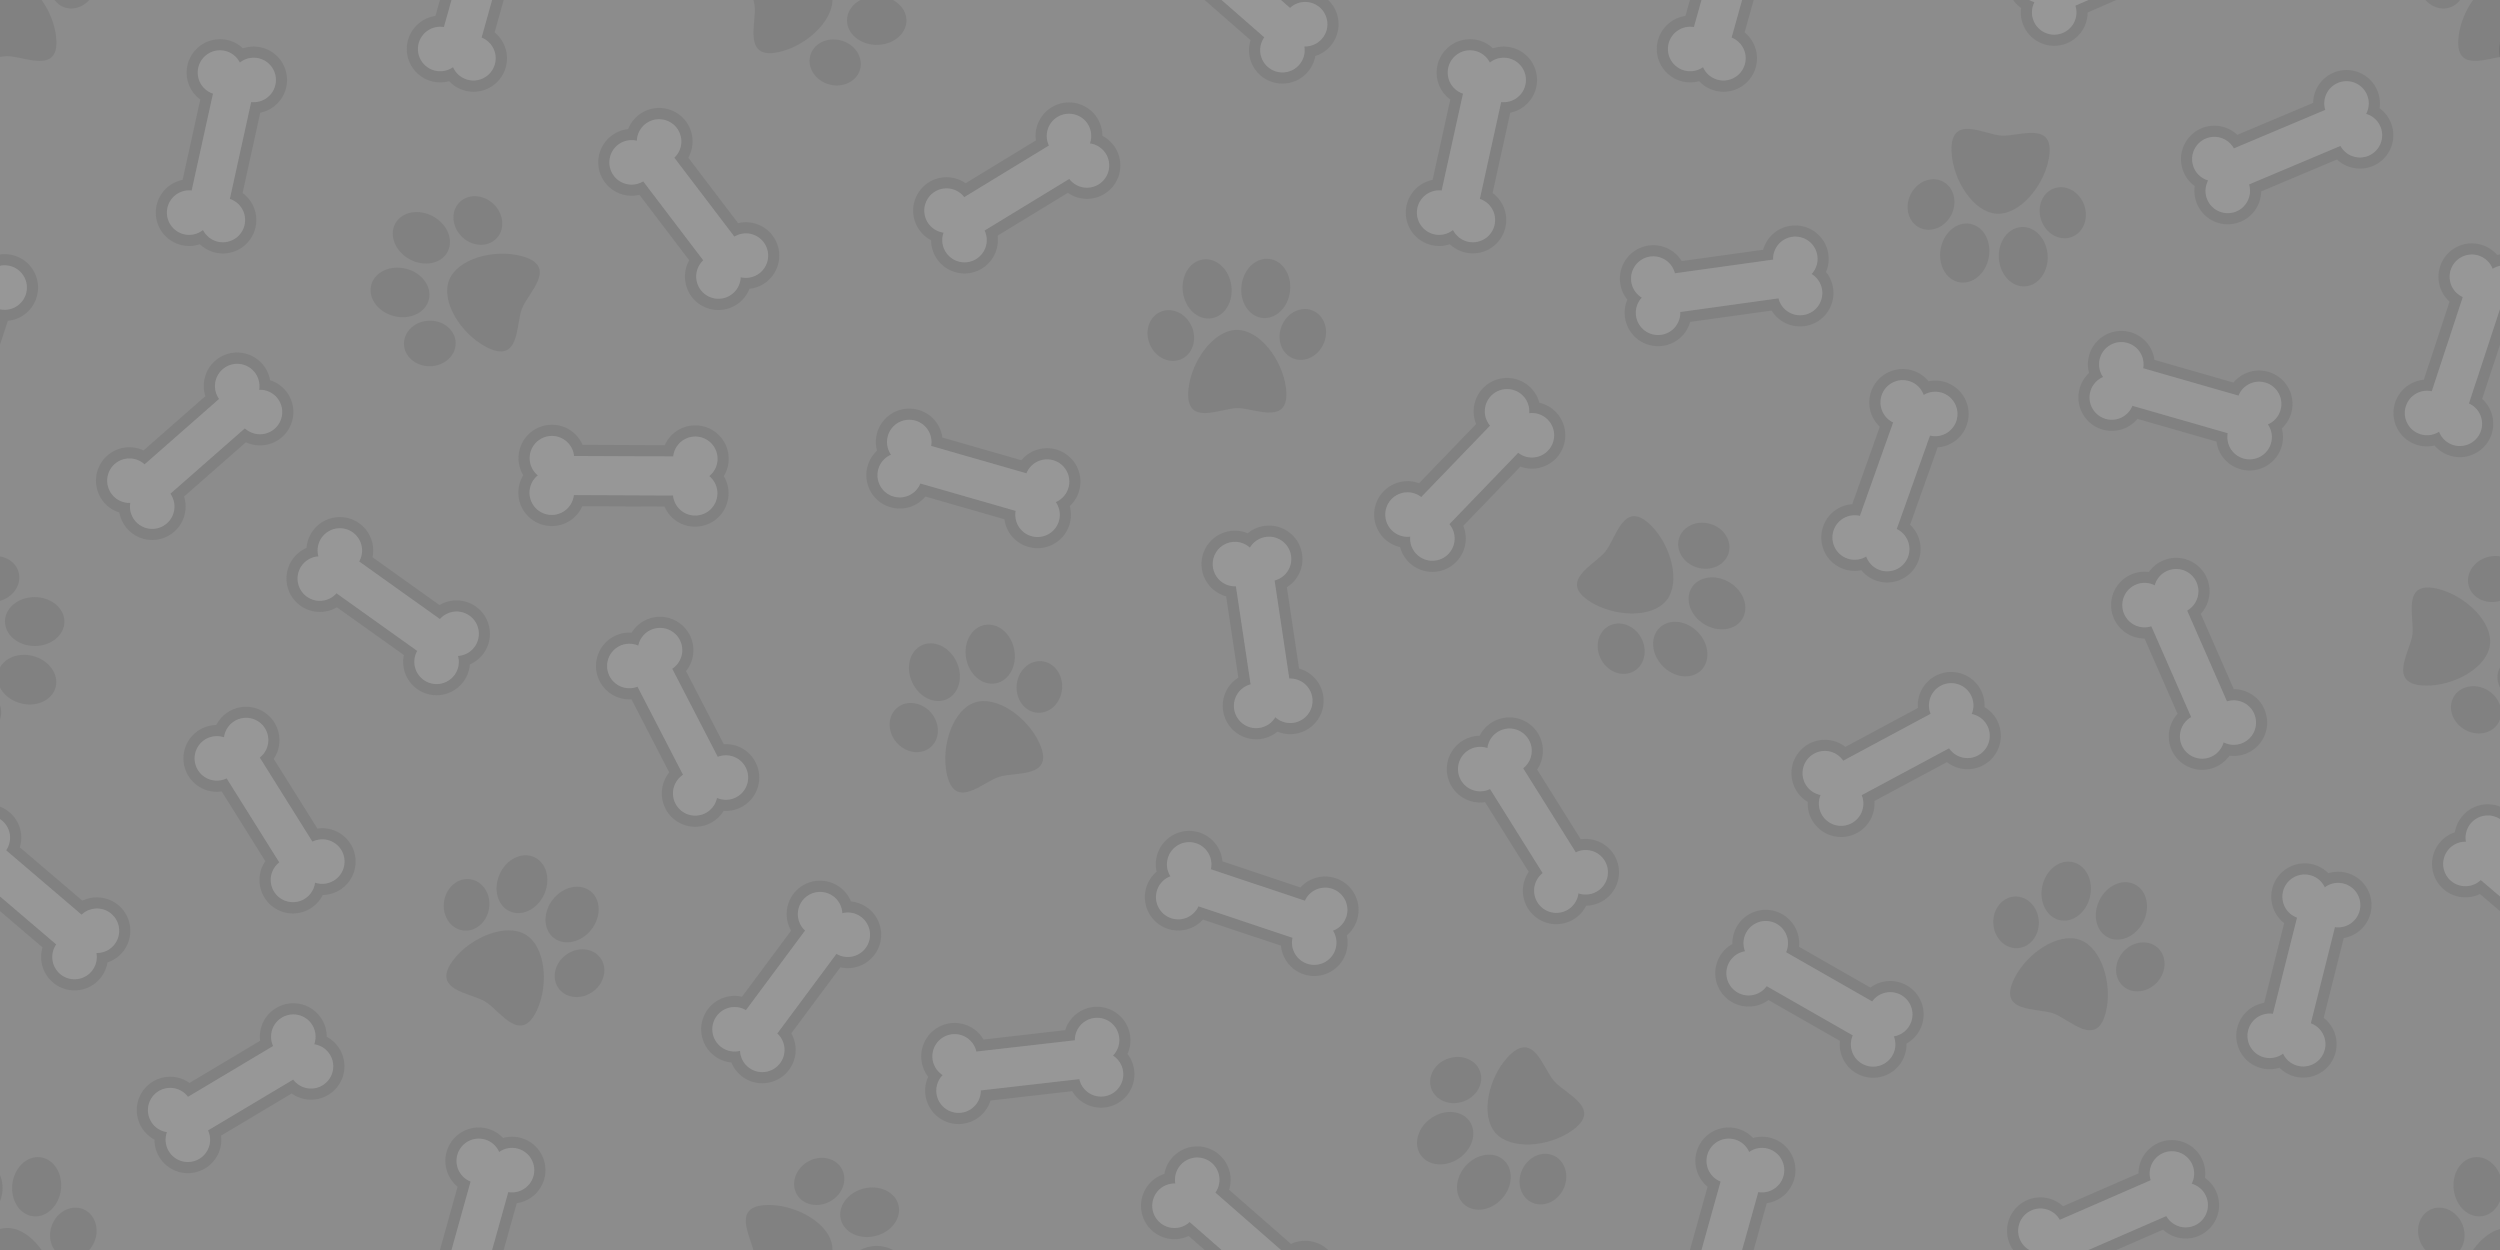 <?xml version="1.0" encoding="UTF-8" standalone="no"?>
<svg
   xmlns:dc="http://purl.org/dc/elements/1.1/"
   xmlns:cc="http://creativecommons.org/ns#"
   xmlns:rdf="http://www.w3.org/1999/02/22-rdf-syntax-ns#"
   xmlns:svg="http://www.w3.org/2000/svg"
   xmlns="http://www.w3.org/2000/svg"
   version="1.1"
   viewBox="0 0 5600 2800"
   data-name="Layer 1"
   id="Layer_1">
  <rect x="0" y="0" width="5600" height="2800" fill="#808080" stroke="none"/>
  <defs
     id="defs4">
    <style
       id="style2">.cls-1{fill:#fff;}.cls-2{fill:none;}.cls-3{fill:#231f20;}.cls-4{fill:#211f1f;}</style>
  </defs>
  <title
     id="title6">Tavola disegno 11</title>
  <rect
     style="opacity:0.1"
     id="rect8"
     height="2800"
     width="5600"
     class="cls-1" />
  <path
     style="opacity:0.1"
     id="path10"
     d="M2800,88.89v5.43c.37-1.45.77-2.91,1.23-4.35Z"
     class="cls-2" />
  <path
     style="opacity:0.1"
     id="path12"
     d="M1414.89,438.51a74.72,74.72,0,0,0,17.42-2.06l111.52,146.64a74.85,74.85,0,1,0,135,63.89,74.82,74.82,0,1,0-25.48-147.15L1541.87,353.19a74.85,74.85,0,1,0-135-63.89,74.82,74.82,0,0,0,8.06,149.21ZM1384.7,324a49.71,49.71,0,0,1,41.91-8.74,49.81,49.81,0,1,1,83.88,37.92L1645,530a49.82,49.82,0,1,1,14.14,91,49.81,49.81,0,1,1-83.88-37.92L1440.75,406.25A49.82,49.82,0,0,1,1384.7,324Z"
     class="cls-3" />
  <path
     style="opacity:0.1"
     id="path14"
     d="M731.9,2322.45a74.43,74.43,0,0,0-10.58-38.7,74.8,74.8,0,0,0-102.59-25.91,74.17,74.17,0,0,0-36,73.47l-158.23,94.42a74.72,74.72,0,0,0-81.67-3.28A74.84,74.84,0,0,0,346,2552.72a74.44,74.44,0,0,0,10.58,38.7,74.8,74.8,0,0,0,102.59,25.91,74.17,74.17,0,0,0,36-73.47l158.23-94.41a74.72,74.72,0,0,0,81.66,3.28,74.84,74.84,0,0,0-3.11-130.28Zm-9.69,108.81a49.82,49.82,0,0,1-65.44-13L466,2532.12a49.82,49.82,0,1,1-92,3.87,49.81,49.81,0,1,1,47.08-79.1l190.76-113.82a49.82,49.82,0,1,1,92-3.87,49.81,49.81,0,0,1,18.36,92.07Z"
     class="cls-3" />
  <path
     style="opacity:0.1"
     id="path16"
     d="M407.64,549.31a75.12,75.12,0,0,0,16.11,1.76,74.15,74.15,0,0,0,23.92-4A74.85,74.85,0,1,0,543.39,432.4L583,252.47a74.83,74.83,0,0,0-14.77-148.18,74.14,74.14,0,0,0-23.92,4A74.85,74.85,0,1,0,448.57,223L409,402.89a74.82,74.82,0,0,0-1.34,146.42Zm-32.58-83.77a49.82,49.82,0,0,1,54.27-38.8l47.73-216.95a49.82,49.82,0,1,1,60.18-69.66,49.81,49.81,0,1,1,25.39,88.48L514.9,445.57a49.82,49.82,0,1,1-60.18,69.66,49.81,49.81,0,0,1-79.66-49.68Z"
     class="cls-3" />
  <path
     style="opacity:0.1"
     id="path18"
     d="M1610.59,975a74.33,74.33,0,0,0-52.81-22.16h-.3a74.24,74.24,0,0,0-68.39,44.37l-184.18-.78a74.18,74.18,0,0,0-68.36-45h-.3a74.84,74.84,0,0,0-64.24,113.2,74.83,74.83,0,0,0,63.62,113.74h.3a74.25,74.25,0,0,0,68.39-44.37l184.18.78a74.18,74.18,0,0,0,68.36,45h.3a74.84,74.84,0,0,0,64.24-113.2A74.79,74.79,0,0,0,1610.59,975ZM1607,1105.21a49.82,49.82,0,0,1-99.39,4.73l-222.14-.95a49.82,49.82,0,1,1-80.77-44.15,49.81,49.81,0,1,1,81.15-43.46l222.14.95a49.82,49.82,0,1,1,80.77,44.15A49.71,49.71,0,0,1,1607,1105.21Z"
     class="cls-3" />
  <path
     style="opacity:0.1"
     id="path20"
     d="M1038.81,1526a74.45,74.45,0,0,0,13.7-37.71,74.83,74.83,0,1,0-68-133l-150-107a74.89,74.89,0,0,0-73.26-90.07,74.86,74.86,0,0,0-74.65,69.08,74.83,74.83,0,1,0,68,133l150,107a74.89,74.89,0,0,0,73.26,90.07A75,75,0,0,0,1038.81,1526Zm-20.35-14.52A49.82,49.82,0,0,1,934.57,1458L753.72,1329a49.82,49.82,0,1,1-40.47-82.68,49.81,49.81,0,1,1,91.35,11.35l180.85,129a49.82,49.82,0,1,1,40.47,82.68A49.71,49.71,0,0,1,1018.46,1511.51Z"
     class="cls-3" />
  <path
     style="opacity:0.1"
     id="path22"
     d="M267.3,1148a74.85,74.85,0,1,0,145.06-35.75L550.79,990.75a74.89,74.89,0,0,0,80.94-11.62A74.8,74.8,0,0,0,605,851.61,74.85,74.85,0,1,0,460,887.36L321.54,1008.89A74.82,74.82,0,1,0,267.3,1148ZM257.09,1039.3a49.82,49.82,0,0,1,66.7.88L490.73,893.63a49.82,49.82,0,1,1,89.74-20.49,49.81,49.81,0,1,1-31.94,86.33L381.6,1106a49.82,49.82,0,1,1-89.74,20.49,49.81,49.81,0,0,1-34.76-87.21Z"
     class="cls-3" />
  <path
     style="opacity:0.1"
     id="path24"
     d="M721.72,1855.19A74.29,74.29,0,0,0,711,1856l-97.79-156.14A74.85,74.85,0,1,0,484.47,1624a74.82,74.82,0,1,0,12.05,148.84L594.32,1929A74.85,74.85,0,1,0,723,2004.81a74.82,74.82,0,0,0-1.31-149.63Zm26.49,117a49.71,49.71,0,0,1-42.53,4.91,49.81,49.81,0,1,1-80.1-45.36L507.67,1743.52a49.82,49.82,0,1,1-5.85-91.86,49.81,49.81,0,1,1,80.1,45.36l117.91,188.26a49.82,49.82,0,0,1,48.38,87Z"
     class="cls-3" />
  <path
     style="opacity:0.1"
     id="path26"
     d="M1591.64,1843.66a74.47,74.47,0,0,0,29.41-27.28,74.85,74.85,0,1,0,.25-149.4l-84.56-163.66a74.83,74.83,0,1,0-122-86.19,74.85,74.85,0,1,0-.26,149.4l84.56,163.66a74.83,74.83,0,0,0,92.58,113.48ZM1530,1735.54l-102-197.35a49.82,49.82,0,1,1,1.75-92,49.81,49.81,0,1,1,76.08,51.82l102,197.35a49.82,49.82,0,1,1-1.75,92,49.81,49.81,0,1,1-76.08-51.82Z"
     class="cls-3" />
  <path
     style="opacity:0.1"
     id="path28"
     d="M5355.54,331.15a74.86,74.86,0,0,0-25.25-88.71,74.85,74.85,0,1,0-148.92-11.92L5011.6,302a75.26,75.26,0,0,0-51.43-20.45,74.84,74.84,0,0,0-44,135.33,74.86,74.86,0,0,0,74.08,85.58h0a74.93,74.93,0,0,0,74.84-73.65l169.77-71.52a75.27,75.27,0,0,0,51.43,20.45,74.87,74.87,0,0,0,69.27-46.61Zm-50,17.69a49.82,49.82,0,0,1-63-21.92l-204.71,86.24a49.82,49.82,0,1,1-91.62-8.94,49.81,49.81,0,1,1,57.6-71.8l204.71-86.24a49.82,49.82,0,1,1,91.62,8.94,49.81,49.81,0,0,1,5.4,93.72Z"
     class="cls-3" />
  <path
     style="opacity:0.1"
     id="path30"
     d="M4679.81,795.44a74.47,74.47,0,0,0-.35,40.11,74.85,74.85,0,1,0,108.46,102.75l177,50.86a74.17,74.17,0,0,0,53.53,61.85,74.94,74.94,0,0,0,20.68,2.92h0a74.86,74.86,0,0,0,72.23-94.29,74.85,74.85,0,1,0-108.46-102.75l-177-50.86a74.17,74.17,0,0,0-53.53-61.85,74.77,74.77,0,0,0-92.57,51.25Zm24,6.9a49.82,49.82,0,0,1,96.93,22.49l213.5,61.34A49.82,49.82,0,1,1,5080,950.63a49.81,49.81,0,1,1-89.91,19.74L4776.57,909a49.82,49.82,0,1,1-65.71-64.46A49.71,49.71,0,0,1,4703.84,802.34Z"
     class="cls-3" />
  <path
     style="opacity:0.1"
     id="path32"
     d="M3207.64,549.31a75.12,75.12,0,0,0,16.11,1.76,74.15,74.15,0,0,0,23.92-4,74.85,74.85,0,1,0,95.72-114.71L3383,252.47a74.83,74.83,0,0,0-14.77-148.18,74.14,74.14,0,0,0-23.92,4A74.85,74.85,0,1,0,3248.57,223L3209,402.89a74.82,74.82,0,0,0-1.34,146.42Zm-32.58-83.77a49.82,49.82,0,0,1,54.27-38.8l47.73-216.95a49.82,49.82,0,1,1,60.18-69.66,49.81,49.81,0,1,1,25.39,88.48L3314.9,445.57a49.82,49.82,0,1,1-60.18,69.66,49.81,49.81,0,0,1-79.66-49.68Z"
     class="cls-3" />
  <path
     style="opacity:0.1"
     id="path34"
     d="M5073.36,1645.74a74.83,74.83,0,0,0-69.6-102l-74-168.7a74.85,74.85,0,1,0-116.3-93.77,74.82,74.82,0,1,0-9.74,149l74,168.7a74.85,74.85,0,1,0,116.3,93.77,74.8,74.8,0,0,0,79.34-47Zm-92.48,17.1a49.81,49.81,0,1,1-72.64-56.54L4819,1402.88a49.82,49.82,0,1,1,7.59-91.74,49.81,49.81,0,1,1,72.64,56.54l89.25,203.42a49.82,49.82,0,1,1-7.59,91.74Z"
     class="cls-3" />
  <path
     style="opacity:0.1"
     id="path36"
     d="M3645.21,671.17a74.85,74.85,0,0,0,68.73,104.28,75.65,75.65,0,0,0,10.37-.72A74.17,74.17,0,0,0,3786,721.06l182.43-25.37a74.7,74.7,0,0,0,63.65,35.52,75.61,75.61,0,0,0,10.36-.72,74.84,74.84,0,0,0,47.84-121.21A74.85,74.85,0,0,0,4021.6,505a75.52,75.52,0,0,0-10.37.72,74.17,74.17,0,0,0-61.73,53.68l-182.43,25.37a74.7,74.7,0,0,0-63.65-35.52,74.86,74.86,0,0,0-74.17,85.13A74.45,74.45,0,0,0,3645.21,671.17Zm51.28-96.45a49.82,49.82,0,0,1,55.23,37.41l220-30.59A49.82,49.82,0,1,1,4058,613.78a49.81,49.81,0,1,1-74.15,54.54l-220,30.59a49.82,49.82,0,1,1-86.22-32.24,49.81,49.81,0,0,1,18.92-92Z"
     class="cls-3" />
  <path
     style="opacity:0.1"
     id="path38"
     d="M3136.21,1225.57a74.85,74.85,0,1,0,141.58-47.69l127.85-132.63a74.89,74.89,0,0,0,79.69-18.31,74.8,74.8,0,0,0-37.21-124.85,74.85,74.85,0,1,0-141.58,47.69L3178.69,1082.4a74.82,74.82,0,1,0-42.48,143.17ZM3117,1118.06a49.82,49.82,0,0,1,66.55-4.68l154.17-159.93a49.82,49.82,0,1,1,87.73-27.89,49.81,49.81,0,1,1-24.65,88.69l-154.17,159.93a49.82,49.82,0,1,1-87.73,27.89,49.81,49.81,0,0,1-41.9-84Z"
     class="cls-3" />
  <path
     style="opacity:0.1"
     id="path40"
     d="M5255.61,1954.92a75,75,0,0,0-18.23-2.26,74.18,74.18,0,0,0-21.84,3.3,74.85,74.85,0,1,0-99.05,111.84l-44.85,178.67a74.83,74.83,0,1,0,34.43,145.31,74.85,74.85,0,1,0,99.05-111.84L5250,2101.26a74.83,74.83,0,0,0,5.65-146.35Zm30.1,84.7a49.82,49.82,0,0,1-55.38,37.19l-54.08,215.45a49.82,49.82,0,1,1-62.2,67.86,49.81,49.81,0,1,1-22.78-89.19l54.08-215.45a49.82,49.82,0,1,1,62.2-67.86,49.81,49.81,0,0,1,78.16,52Z"
     class="cls-3" />
  <path
     style="opacity:0.1"
     id="path42"
     d="M4271.3,2207.32a74.76,74.76,0,0,0-81.61,4.79l-159.95-91.44a74.9,74.9,0,0,0-74.42-82.66,74.86,74.86,0,0,0-74.86,76.58,74.82,74.82,0,1,0,80.92,125.52l159.95,91.44a74.9,74.9,0,0,0,74.42,82.66h0a74.86,74.86,0,0,0,74.86-76.58,74.83,74.83,0,0,0,.69-130.31Zm6.12,89.68a49.71,49.71,0,0,1-35.17,24.42,49.81,49.81,0,1,1-92-2.15L3957.37,2209a49.82,49.82,0,1,1-48.54-78.21,49.81,49.81,0,1,1,92,2.15l192.85,110.25a49.82,49.82,0,0,1,83.71,53.79Z"
     class="cls-3" />
  <path
     style="opacity:0.1"
     id="path44"
     d="M81.48,667.49a74.33,74.33,0,0,0-4.29-57.1A74.33,74.33,0,0,0,33.79,573,74.59,74.59,0,0,0,0,570v25.4a49.81,49.81,0,1,1,0,97.41v79.44l17.65-53.67A74.26,74.26,0,0,0,81.48,667.49Z"
     class="cls-3" />
  <path
     style="opacity:0.1"
     id="path46"
     d="M265.69,2028a74.92,74.92,0,0,0-81.1-10.48L44.44,1898a74.17,74.17,0,0,0-23.15-78.46A74.83,74.83,0,0,0,0,1806.77v28a50.28,50.28,0,0,1,5.07,3.78,49.82,49.82,0,0,1,8.71,66.14l169,144.17a49.82,49.82,0,1,1,33.16,85.87,49.81,49.81,0,1,1-90-19.22L0,2008.07v32.86l95.25,81.25a74.88,74.88,0,0,0,71.68,96.36h0a74.86,74.86,0,0,0,73.86-62.66A74.82,74.82,0,0,0,265.69,2028Z"
     class="cls-3" />
  <path
     style="opacity:0.1"
     id="path48"
     d="M966,181.83a74.8,74.8,0,0,0,40.12,0A74.85,74.85,0,1,0,1108,72.63L1128.25,0h-26l-23.49,84.19a49.82,49.82,0,1,1-64,66.21,49.81,49.81,0,1,1-20.44-89.75L1011.34,0h-26l-10,35.69A74.82,74.82,0,0,0,966,181.83Z"
     class="cls-3" />
  <path
     style="opacity:0.1"
     id="path50"
     d="M2695.83,1289.07a75,75,0,0,0,50.68,46.69l19.71,131.46,7.6,50.71a74.17,74.17,0,0,0-34,74.4,75.18,75.18,0,0,0,3.65,14.44h0a74.85,74.85,0,0,0,118.06,32.1,74.83,74.83,0,1,0,48.39-141.32l-11.71-78.13-15.6-104a74.16,74.16,0,0,0,34-74.4,74.76,74.76,0,0,0-85.08-62.9,74.45,74.45,0,0,0-36.63,16.35,74.83,74.83,0,0,0-102.71,80.19A75.2,75.2,0,0,0,2695.83,1289.07Zm63-74.8a49.71,49.71,0,0,1,41,12.48,49.81,49.81,0,1,1,55.33,73.57l19.16,127.78L2888,1520a49.82,49.82,0,1,1-31.32,86.56,49.81,49.81,0,1,1-55.33-73.57l-11.16-74.46-21.77-145.23a49.82,49.82,0,0,1-9.64-99Z"
     class="cls-3" />
  <path
     style="opacity:0.1"
     id="path52"
     d="M1167,2549a74.8,74.8,0,0,0-40.12,0,74.85,74.85,0,1,0-101.91,109.24L985.38,2800h26l42.78-153.32a49.82,49.82,0,1,1,64-66.21,49.81,49.81,0,1,1,20.44,89.75L1102.29,2800h26l29.24-104.83A74.82,74.82,0,0,0,1167,2549Z"
     class="cls-3" />
  <path
     style="opacity:0.1"
     id="path54"
     d="M2801.23,90c-.46,1.44-.86,2.9-1.23,4.35a74,74,0,0,0,0,36.53,74.92,74.92,0,0,0,146.35-5.38A74.79,74.79,0,0,0,2975.12,0H2869.43l20.23,17.7A49.82,49.82,0,1,1,2921.75,104,49.81,49.81,0,1,1,2832,83.64l-32-28L2736.36,0h-38L2800,88.89Z"
     class="cls-3" />
  <path
     style="opacity:0.1"
     id="path56"
     d="M4527.23,17.93a74.86,74.86,0,0,0,74.21,84.68,74.93,74.93,0,0,0,74.85-74.55L4740.71,0H4678.1L4648.9,12.72a49.82,49.82,0,1,1-91.72-7.83A50.19,50.19,0,0,1,4545.61,0h-36.24A74.21,74.21,0,0,0,4527.23,17.93Z"
     class="cls-3" />
  <path
     style="opacity:0.1"
     id="path58"
     d="M2155.69,2517.39a74.92,74.92,0,0,0,63-52.17l183-21a74.85,74.85,0,1,0,123.91-83.46A74.83,74.83,0,1,0,2386,2307.54l-58.62,6.72L2203,2328.5a74.88,74.88,0,0,0-119.36-13.29h0a74.86,74.86,0,0,0-4.55,96.75,74.82,74.82,0,0,0,76.56,105.43Zm-58-68.66a49.71,49.71,0,0,1,13.89-40.5A49.81,49.81,0,1,1,2187,2355.5l164.44-18.83,56.26-6.44a49.82,49.82,0,1,1,85.42,34.31,49.8,49.8,0,0,1-14.91,90.34,49.73,49.73,0,0,1-60.53-37.61L2197,2442.54a49.82,49.82,0,0,1-99.31,6.19Z"
     class="cls-3" />
  <path
     style="opacity:0.1"
     id="path60"
     d="M3766,181.83a74.8,74.8,0,0,0,40.12,0A74.85,74.85,0,1,0,3908,72.63L3928.25,0h-26l-23.49,84.19a49.82,49.82,0,1,1-64,66.21,49.81,49.81,0,1,1-20.44-89.75L3811.34,0h-26l-10,35.69A74.82,74.82,0,0,0,3766,181.83Z"
     class="cls-3" />
  <path
     style="opacity:0.1"
     id="path62"
     d="M5600,130.84V94.31A74,74,0,0,0,5600,130.84Z"
     class="cls-3" />
  <path
     style="opacity:0.1"
     id="path64"
     d="M2923.58,2779.38a75.23,75.23,0,0,0-31.72,7L2800,2706.05l-46.79-40.93a74.85,74.85,0,1,0-145.12-35.49,74.82,74.82,0,1,0,54.49,139l35.81,31.33h38l-71.58-62.61a49.82,49.82,0,1,1-32.09-86.27,49.81,49.81,0,1,1,89.78,20.33l77.54,67.83,69.42,60.73h105.69c-.75-.72-1.51-1.42-2.3-2.11A74.77,74.77,0,0,0,2923.58,2779.38Z"
     class="cls-3" />
  <path
     style="opacity:0.1"
     id="path66"
     d="M5515.81,1827.87a74.45,74.45,0,0,0-16.92,36.4,74.83,74.83,0,1,0,56.21,138.37l44.89,38.29v-32.86l-43.08-36.75a49.82,49.82,0,1,1-33.16-85.87,49.8,49.8,0,0,1,76.24-50.7v-28a74.73,74.73,0,0,0-84.18,21.09Z"
     class="cls-3" />
  <path
     style="opacity:0.1"
     id="path68"
     d="M5560.35,548.88a74.85,74.85,0,0,0-73.43,126.75l-57.56,175A74.83,74.83,0,1,0,5453.29,998a74.85,74.85,0,1,0,106.8-104.46L5600,772.26V692.82l-.18,0-69.41,211A49.82,49.82,0,1,1,5463.51,967a49.81,49.81,0,1,1-16.32-90.59l69.41-211a49.82,49.82,0,1,1,66.91-63.22,50.11,50.11,0,0,1,16.49-6.79V570q-3.16.45-6.28,1.16A74.47,74.47,0,0,0,5560.35,548.88Z"
     class="cls-3" />
  <path
     style="opacity:0.1"
     id="path70"
     d="M4939.25,2638.48a74.85,74.85,0,1,0-149.05-10.13l-168.91,73.57a75.42,75.42,0,0,0-50.76-19.84,74.83,74.83,0,0,0-68.57,104.7,75.32,75.32,0,0,0,7.42,13.22h36.24a49.81,49.81,0,1,1,68.31-67.61l203.66-88.7a49.82,49.82,0,1,1,91.72,7.83,49.81,49.81,0,1,1-56.73,72.49l-174.46,76h62.61l104.49-45.51a75.42,75.42,0,0,0,50.76,19.84,74.84,74.84,0,0,0,43.29-135.85Z"
     class="cls-3" />
  <path
     style="opacity:0.1"
     id="path72"
     d="M3967,2549a74.8,74.8,0,0,0-40.12,0,74.85,74.85,0,1,0-101.91,109.24L3785.38,2800h26l42.78-153.32a49.82,49.82,0,1,1,64-66.21,49.81,49.81,0,1,1,20.44,89.75L3902.29,2800h26l29.24-104.83A74.82,74.82,0,0,0,3967,2549Z"
     class="cls-3" />
  <path
     style="opacity:0.1"
     id="path74"
     d="M2722.46,2671.44a49.82,49.82,0,1,0-89.78-20.33,49.81,49.81,0,1,0,32.09,86.27l71.58,62.61h133.07L2800,2739.27Z"
     class="cls-1" />
  <path
     style="opacity:0.1"
     id="path76"
     d="M2768.42,1313.31l21.77,145.23,11.16,74.46a49.82,49.82,0,1,0,55.33,73.57A49.81,49.81,0,1,0,2888,1520l-13.78-91.9-19.16-127.78a49.82,49.82,0,1,0-55.33-73.57,49.81,49.81,0,1,0-31.32,86.56Z"
     class="cls-1" />
  <path
     style="opacity:0.1"
     id="path78"
     d="M249.46,2047a49.82,49.82,0,0,0-66.69,1.82l-169-144.17a49.82,49.82,0,0,0-8.71-66.14A50.28,50.28,0,0,0,0,1834.74v173.33l125.92,107.42a49.82,49.82,0,1,0,90,19.22A49.81,49.81,0,0,0,249.46,2047Z"
     class="cls-1" />
  <path
     style="opacity:0.1"
     id="path80"
     d="M972.68,157.74a49.71,49.71,0,0,0,42.18-7.35,49.81,49.81,0,1,0,64-66.21L1102.29,0h-91L994.42,60.65a49.82,49.82,0,0,0-21.74,97.1Z"
     class="cls-1" />
  <path
     style="opacity:0.1"
     id="path82"
     d="M1160.24,2573.12a49.71,49.71,0,0,0-42.18,7.35,49.81,49.81,0,1,0-64,66.21L1011.34,2800h91l36.21-129.78a49.82,49.82,0,0,0,21.74-97.1Z"
     class="cls-1" />
  <path
     style="opacity:0.1"
     id="path84"
     d="M1440.75,406.25l134.47,176.82A49.82,49.82,0,1,0,1659.09,621,49.81,49.81,0,1,0,1645,530L1510.48,353.22a49.82,49.82,0,1,0-83.88-37.92,49.81,49.81,0,1,0,14.14,91Z"
     class="cls-1" />
  <path
     style="opacity:0.1"
     id="path86"
     d="M703.84,2339.19a49.81,49.81,0,1,0-92,3.87L421.11,2456.88A49.82,49.82,0,1,0,374,2536a49.81,49.81,0,1,0,92-3.87l190.76-113.82a49.82,49.82,0,1,0,47.08-79.1Z"
     class="cls-1" />
  <path
     style="opacity:0.1"
     id="path88"
     d="M413,524.9a49.71,49.71,0,0,0,41.7-9.68,49.81,49.81,0,1,0,60.18-69.66l47.73-216.95a49.82,49.82,0,1,0-25.39-88.48,49.81,49.81,0,1,0-60.18,69.66L429.33,426.74A49.82,49.82,0,0,0,413,524.9Z"
     class="cls-1" />
  <path
     style="opacity:0.1"
     id="path90"
     d="M1285.44,1109l222.14.95a49.82,49.82,0,1,0,81.15-43.46,49.81,49.81,0,1,0-80.77-44.15l-222.14-.95a49.82,49.82,0,1,0-81.15,43.46,49.81,49.81,0,1,0,80.77,44.15Z"
     class="cls-1" />
  <path
     style="opacity:0.1"
     id="path92"
     d="M1018.46,1511.51a49.71,49.71,0,0,0,7.46-42.16,49.81,49.81,0,1,0-40.47-82.68l-180.85-129a49.82,49.82,0,1,0-91.35-11.35A49.81,49.81,0,1,0,753.72,1329l180.85,129a49.82,49.82,0,0,0,83.89,53.51Z"
     class="cls-1" />
  <path
     style="opacity:0.1"
     id="path94"
     d="M373.82,1172.27A49.82,49.82,0,0,0,381.6,1106L548.53,959.47a49.82,49.82,0,1,0,31.94-86.33,49.81,49.81,0,1,0-89.74,20.49L323.8,1040.18a49.82,49.82,0,1,0-31.94,86.33,49.81,49.81,0,0,0,82,45.76Z"
     class="cls-1" />
  <path
     style="opacity:0.1"
     id="path96"
     d="M699.83,1885.28,581.92,1697a49.82,49.82,0,1,0-80.1-45.36,49.81,49.81,0,1,0,5.85,91.87l117.91,188.26a49.82,49.82,0,1,0,80.1,45.36,49.81,49.81,0,1,0-5.85-91.86Z"
     class="cls-1" />
  <path
     style="opacity:0.1"
     id="path98"
     d="M1580.16,1821.45a49.71,49.71,0,0,0,25.89-34.1,49.81,49.81,0,1,0,1.75-92l-102-197.35a49.82,49.82,0,1,0-76.08-51.82,49.81,49.81,0,1,0-1.75,92l102,197.35a49.82,49.82,0,0,0,50.19,85.92Z"
     class="cls-1" />
  <path
     style="opacity:0.1"
     id="path100"
     d="M57.73,659.67A49.79,49.79,0,0,0,0,595.41v97.41A49.82,49.82,0,0,0,57.73,659.67Z"
     class="cls-1" />
  <path
     style="opacity:0.1"
     id="path102"
     d="M5300.18,255.12a49.81,49.81,0,1,0-91.62-8.94l-204.71,86.24a49.82,49.82,0,1,0-57.6,71.8,49.81,49.81,0,1,0,91.62,8.94l204.71-86.24a49.82,49.82,0,1,0,57.6-71.8Z"
     class="cls-1" />
  <path
     style="opacity:0.1"
     id="path104"
     d="M4716.62,938.28a49.82,49.82,0,0,0,60-29.24l213.5,61.34A49.82,49.82,0,1,0,5080,950.63a49.81,49.81,0,1,0-65.71-64.46l-213.5-61.34a49.82,49.82,0,1,0-89.91,19.74,49.81,49.81,0,0,0,5.76,93.7Z"
     class="cls-1" />
  <path
     style="opacity:0.1"
     id="path106"
     d="M3213,524.9a49.71,49.71,0,0,0,41.7-9.68,49.81,49.81,0,1,0,60.18-69.66l47.73-216.95a49.82,49.82,0,1,0-25.39-88.48,49.81,49.81,0,1,0-60.18,69.66l-47.73,216.95A49.82,49.82,0,0,0,3213,524.9Z"
     class="cls-1" />
  <path
     style="opacity:0.1"
     id="path108"
     d="M5049.28,1598.54a49.82,49.82,0,0,0-60.81-27.43l-89.25-203.42a49.82,49.82,0,1,0-72.64-56.54,49.81,49.81,0,1,0-7.59,91.74l89.25,203.42a49.82,49.82,0,1,0,72.64,56.54,49.81,49.81,0,0,0,68.4-64.31Z"
     class="cls-1" />
  <path
     style="opacity:0.1"
     id="path110"
     d="M3983.81,668.32A49.82,49.82,0,1,0,4058,613.78a49.81,49.81,0,1,0-86.22-32.24l-220,30.59a49.82,49.82,0,1,0-74.16,54.54,49.81,49.81,0,1,0,86.22,32.24Z"
     class="cls-1" />
  <path
     style="opacity:0.1"
     id="path112"
     d="M3400.79,1014.26a49.82,49.82,0,1,0,24.65-88.69,49.81,49.81,0,1,0-87.73,27.89l-154.17,159.93a49.82,49.82,0,1,0-24.65,88.69,49.81,49.81,0,1,0,87.73-27.89Z"
     class="cls-1" />
  <path
     style="opacity:0.1"
     id="path114"
     d="M5249.52,1979.16a49.71,49.71,0,0,0-42,8.45,49.81,49.81,0,1,0-62.2,67.86l-54.08,215.45a49.82,49.82,0,1,0,22.78,89.19,49.81,49.81,0,1,0,62.2-67.86l54.08-215.45a49.82,49.82,0,0,0,19.19-97.63Z"
     class="cls-1" />
  <path
     style="opacity:0.1"
     id="path116"
     d="M4258.89,2229a49.82,49.82,0,0,0-65.19,14.18L4000.85,2133a49.82,49.82,0,1,0-92-2.15,49.81,49.81,0,1,0,48.54,78.21l192.85,110.25a49.82,49.82,0,1,0,92,2.15,49.81,49.81,0,0,0,16.64-92.39Z"
     class="cls-1" />
  <path
     style="opacity:0.1"
     id="path118"
     d="M2832,83.64A49.82,49.82,0,1,0,2921.75,104a49.81,49.81,0,1,0-32.09-86.27L2869.43,0H2736.36L2800,55.67Z"
     class="cls-1" />
  <path
     style="opacity:0.1"
     id="path120"
     d="M4555.74,47.67a49.82,49.82,0,0,0,93.16-35L4678.1,0H4545.61a50.19,50.19,0,0,0,11.58,4.88A49.71,49.71,0,0,0,4555.74,47.67Z"
     class="cls-1" />
  <path
     style="opacity:0.1"
     id="path122"
     d="M5583.51,602.2a49.81,49.81,0,1,0-66.91,63.22l-69.41,211A49.82,49.82,0,1,0,5463.51,967a49.81,49.81,0,1,0,66.91-63.22l69.41-211,.18,0V595.41A50.11,50.11,0,0,0,5583.51,602.2Z"
     class="cls-1" />
  <path
     style="opacity:0.1"
     id="path124"
     d="M5534.83,1844.1a49.7,49.7,0,0,0-11.08,41.35,49.81,49.81,0,1,0,33.16,85.87l43.08,36.75V1834.74A49.82,49.82,0,0,0,5534.83,1844.1Z"
     class="cls-1" />
  <path
     style="opacity:0.1"
     id="path126"
     d="M2152.85,2492.55a49.82,49.82,0,0,0,44.15-50l220.69-25.28a49.82,49.82,0,1,0,75.45-52.73,49.81,49.81,0,1,0-85.42-34.31l-56.26,6.44L2187,2355.5a49.82,49.82,0,1,0-75.45,52.73,49.81,49.81,0,0,0,41.27,84.32Z"
     class="cls-1" />
  <path
     style="opacity:0.1"
     id="path128"
     d="M3772.68,157.74a49.71,49.71,0,0,0,42.18-7.35,49.81,49.81,0,1,0,64-66.21L3902.29,0h-91l-16.92,60.65a49.82,49.82,0,0,0-21.74,97.1Z"
     class="cls-1" />
  <path
     style="opacity:0.1"
     id="path130"
     d="M4909.3,2651.52a49.81,49.81,0,1,0-91.72-7.83l-203.66,88.7a49.82,49.82,0,1,0-68.31,67.61H4678.1l174.46-76a49.82,49.82,0,1,0,56.73-72.49Z"
     class="cls-1" />
  <path
     style="opacity:0.1"
     id="path132"
     d="M3960.24,2573.12a49.71,49.71,0,0,0-42.18,7.35,49.81,49.81,0,1,0-64,66.21L3811.34,2800h91l36.21-129.78a49.82,49.82,0,0,0,21.74-97.1Z"
     class="cls-1" />
  <path
     style="opacity:0.1"
     id="path134"
     d="M1203.34,2261.77c26-57,18.5-141.36-25.81-168.16s-122.45,5.72-160.94,55.18c-54.2,69.66,36.77,74.54,70.21,94.77S1166.79,2342.11,1203.34,2261.77Z"
     class="cls-4" />
  <path
     style="opacity:0.1"
     id="path136"
     d="M1221.68,1996.68c-12.13,34.67-45.46,55.58-74.47,46.69s-42.68-44.2-30.56-78.87,45.46-55.58,74.47-46.69S1233.81,1962,1221.68,1996.68Z"
     class="cls-4" />
  <path
     style="opacity:0.1"
     id="path138"
     d="M1096.15,2029.61c-2.37,31.89-27.13,56.51-55.31,55s-49.1-28.62-46.73-60.52,27.13-56.51,55.31-55S1098.52,1997.71,1096.15,2029.61Z"
     class="cls-4" />
  <path
     style="opacity:0.1"
     id="path140"
     d="M1242.91,2009.52c-25.09,26.83-28.13,66.07-6.8,87.63s59,17.3,84-9.54,28.13-66.07,6.8-87.63S1268,1982.69,1242.91,2009.52Z"
     class="cls-4" />
  <path
     style="opacity:0.1"
     id="path142"
     d="M1272,2136c-27.15,16.9-37.47,50.26-23,74.51s48.14,30.21,75.29,13.31,37.47-50.26,23-74.51S1299.15,2119.1,1272,2136Z"
     class="cls-4" />
  <path
     style="opacity:0.1"
     id="path144"
     d="M2328,1664c-26.12-57-94.72-106.54-144-90.61s-75.86,96.29-63.68,157.77c17.15,86.58,80.41,21,117.6,9S2364.79,1744.23,2328,1664Z"
     class="cls-4" />
  <path
     style="opacity:0.1"
     id="path146"
     d="M2139.66,1476.55c18.27,31.87,12.24,70.76-13.47,86.86s-61.35,3.32-79.62-28.55S2034.34,1464.1,2060,1448,2121.39,1444.68,2139.66,1476.55Z"
     class="cls-4" />
  <path
     style="opacity:0.1"
     id="path148"
     d="M2082.35,1593c22.55,22.68,24.94,57.51,5.34,77.81s-53.78,18.37-76.34-4.31-24.94-57.51-5.34-77.81S2059.79,1570.32,2082.35,1593Z"
     class="cls-4" />
  <path
     style="opacity:0.1"
     id="path150"
     d="M2163.27,1468.92c3.85,36.53,31.51,64.52,61.78,62.52s51.68-33.23,47.83-69.76-31.51-64.52-61.78-62.52S2159.41,1432.39,2163.27,1468.92Z"
     class="cls-4" />
  <path
     style="opacity:0.1"
     id="path152"
     d="M2277.91,1529.75c-5,31.59,13.45,61.23,41.23,66.2s54.35-16.6,59.36-48.19-13.45-61.23-41.23-66.2S2282.91,1498.17,2277.91,1529.75Z"
     class="cls-4" />
  <path
     style="opacity:0.1"
     id="path154"
     d="M2880.55,868.59c-7.83-62.18-58.4-130-110.19-129.63s-101.25,69.1-108.07,131.4c-9.61,87.74,70.41,44.17,109.49,43.85S2891.59,956.16,2880.55,868.59Z"
     class="cls-4" />
  <path
     style="opacity:0.1"
     id="path156"
     d="M2757.11,633.29c7.87,35.88-9.55,71.17-38.9,78.82s-59.52-15.24-67.39-51.12,9.55-71.17,38.9-78.82S2749.24,597.4,2757.11,633.29Z"
     class="cls-4" />
  <path
     style="opacity:0.1"
     id="path158"
     d="M2667.51,727.18c14.71,28.4,6.55,62.34-18.24,75.82s-56.82,1.39-71.53-27-6.55-62.34,18.24-75.82S2652.79,698.78,2667.51,727.18Z"
     class="cls-4" />
  <path
     style="opacity:0.1"
     id="path160"
     d="M2781.92,633.08c-7.28,36,10.71,71,40.18,78.17s59.27-16.2,66.55-52.21-10.71-71-40.18-78.17S2789.2,597.08,2781.92,633.08Z"
     class="cls-4" />
  <path
     style="opacity:0.1"
     id="path162"
     d="M2873,725.5c-14.25,28.63-5.53,62.44,19.48,75.52s56.83.46,71.08-28.17,5.53-62.44-19.48-75.52S2887.28,696.87,2873,725.5Z"
     class="cls-4" />
  <path
     style="opacity:0.1"
     id="path164"
     d="M1167.24,573.32c-60.64-15.82-142.44,5.93-161.28,54.16s26.56,119.67,81.87,149.14c77.89,41.5,67.16-49,81.38-85.37S1252.65,595.6,1167.24,573.32Z"
     class="cls-4" />
  <path
     style="opacity:0.1"
     id="path166"
     d="M902.92,600.55c36.24,6,62.53,35.3,58.73,65.39s-36.25,49.61-72.49,43.58-62.53-35.3-58.73-65.39S866.68,594.52,902.92,600.55Z"
     class="cls-4" />
  <path
     style="opacity:0.1"
     id="path168"
     d="M956.81,718.61c31.83-3.12,60.32,17.08,63.63,45.1S1000.63,817,968.8,820.09,908.48,803,905.17,775,925,721.73,956.81,718.61Z"
     class="cls-4" />
  <path
     style="opacity:0.1"
     id="path170"
     d="M911.94,577.44c30.72,20.13,69.9,16.43,87.51-8.27s7-61-23.76-81.18-69.9-16.43-87.51,8.27S881.22,557.3,911.94,577.44Z"
     class="cls-4" />
  <path
     style="opacity:0.1"
     id="path172"
     d="M1031.59,527.16c21.29,23.87,55.92,28.33,77.35,10s21.54-52.59.25-76.46-55.92-28.33-77.35-10S1010.3,503.3,1031.59,527.16Z"
     class="cls-4" />
  <path
     style="opacity:0.1"
     id="path174"
     d="M3562.81,1348.34c53.13,33.25,137.68,37,170.1-3.41s10.48-122.13-33.48-166.81c-61.9-62.91-78.73,26.62-103.2,57.11S3488,1301.52,3562.81,1348.34Z"
     class="cls-4" />
  <path
     style="opacity:0.1"
     id="path176"
     d="M3823.17,1401.47c-32.77-16.59-49.1-52.4-36.47-80s49.44-36.48,82.21-19.89,49.1,52.4,36.47,80S3855.94,1418.07,3823.17,1401.47Z"
     class="cls-4" />
  <path
     style="opacity:0.1"
     id="path178"
     d="M3807.07,1272.69c-31.3-6.55-52.44-34.35-47.21-62.08s34.85-44.9,66.15-38.34,52.44,34.35,47.21,62.08S3838.38,1279.25,3807.07,1272.69Z"
     class="cls-4" />
  <path
     style="opacity:0.1"
     id="path180"
     d="M3807.64,1420.82c-23.29-28.41-61.78-36.6-86-18.3s-24.92,56.16-1.63,84.57,61.78,36.6,86,18.3S3830.93,1449.23,3807.64,1420.82Z"
     class="cls-4" />
  <path
     style="opacity:0.1"
     id="path182"
     d="M3678.42,1433c-13.17-29.14-44.88-43.77-70.82-32.66s-36.29,43.74-23.12,72.88,44.88,43.77,70.82,32.66S3691.6,1462.13,3678.42,1433Z"
     class="cls-4" />
  <path
     style="opacity:0.1"
     id="path184"
     d="M4371.53,341.65c3.43,62.58,49.1,133.84,100.78,137.07s105.86-61.79,117.06-123.46c15.76-86.84-67.12-49-106.13-51.46S4366.7,253.52,4371.53,341.65Z"
     class="cls-4" />
  <path
     style="opacity:0.1"
     id="path186"
     d="M4478.09,585.07c-5.32-36.35,14.54-70.32,44.36-75.88s58.3,19.39,63.62,55.74-14.54,70.32-44.36,75.88S4483.41,621.42,4478.09,585.07Z"
     class="cls-4" />
  <path
     style="opacity:0.1"
     id="path188"
     d="M4574.08,497.73c-12.68-29.36-2.14-62.65,23.54-74.35s56.77,2.62,69.45,32,2.14,62.65-23.54,74.35S4586.76,527.09,4574.08,497.73Z"
     class="cls-4" />
  <path
     style="opacity:0.1"
     id="path190"
     d="M4453.33,583.53c9.8-35.4-5.68-71.58-34.57-80.81s-60.26,12-70.06,47.39,5.68,71.58,34.57,80.81S4443.53,618.93,4453.33,583.53Z"
     class="cls-4" />
  <path
     style="opacity:0.1"
     id="path192"
     d="M4369,484.91c16.23-27.56,9.92-61.9-14.11-76.7s-56.66-4.47-72.89,23.09-9.92,61.9,14.11,76.7S4352.72,512.47,4369,484.91Z"
     class="cls-4" />
  <path
     style="opacity:0.1"
     id="path194"
     d="M4717.69,2264.9c14.1-61.07-9.95-142.21-58.7-159.68s-118.87,29.93-146.77,86c-39.29,79,50.85,65.75,87.64,78.93S4697.83,2350.9,4717.69,2264.9Z"
     class="cls-4" />
  <path
     style="opacity:0.1"
     id="path196"
     d="M4683,2001.45c-5,36.39-33.52,63.5-63.71,60.56s-50.61-34.84-45.61-71.23,33.52-63.5,63.71-60.56S4688,1965.06,4683,2001.45Z"
     class="cls-4" />
  <path
     style="opacity:0.1"
     id="path198"
     d="M4566.52,2058.66c4,31.73-15.37,60.78-43.29,64.87s-53.81-18.3-57.82-50,15.37-60.77,43.29-64.87S4562.5,2026.93,4566.52,2058.66Z"
     class="cls-4" />
  <path
     style="opacity:0.1"
     id="path200"
     d="M4706.37,2009.82c-19.26,31.28-14.45,70.34,10.74,87.24s61.22,5.24,80.47-26,14.45-70.34-10.74-87.24S4725.62,1978.54,4706.37,2009.82Z"
     class="cls-4" />
  <path
     style="opacity:0.1"
     id="path202"
     d="M4760,2128c-23.25,22-26.74,56.7-7.78,77.6s53.18,20,76.44-1.91,26.74-56.7,7.78-77.6S4783.25,2106,4760,2128Z"
     class="cls-4" />
  <path
     style="opacity:0.1"
     id="path204"
     d="M3375.72,2369.64c-41.87,46.63-60.06,129.29-25.84,168.16s118.52,31.29,170.08-4.35c72.61-50.18-12.71-82.14-38.54-111.47S3434.69,2304,3375.72,2369.64Z"
     class="cls-4" />
  <path
     style="opacity:0.1"
     id="path206"
     d="M3278.67,2617c22-29.44,60-39.38,85-22.2s27.45,55,5.48,84.4-60,39.38-85,22.2S3256.7,2646.45,3278.67,2617Z"
     class="cls-4" />
  <path
     style="opacity:0.1"
     id="path208"
     d="M3408.31,2623.27c11.83-29.71,42.84-45.77,69.26-35.85s38.25,42,26.42,71.75-42.84,45.77-69.26,35.85S3396.48,2653,3408.31,2623.27Z"
     class="cls-4" />
  <path
     style="opacity:0.1"
     id="path210"
     d="M3262.28,2598.39c32-18.07,46.66-54.58,32.79-81.55s-51.05-34.19-83-16.12-46.66,54.58-32.79,81.55S3230.3,2616.46,3262.28,2598.39Z"
     class="cls-4" />
  <path
     style="opacity:0.1"
     id="path212"
     d="M3272.48,2469c31-8,50.82-36.7,44.33-64.16s-36.86-43.26-67.83-35.29-50.82,36.7-44.33,64.16S3241.51,2477,3272.48,2469Z"
     class="cls-4" />
  <path
     style="opacity:0.1"
     id="path214"
     d="M3014.81,2135.22a75,75,0,0,0,3.66-18,74.18,74.18,0,0,0-1.61-22A74.85,74.85,0,1,0,2913,1987.83l-174.69-58.45a74.83,74.83,0,1,0-147.52,23.15,74.85,74.85,0,1,0,103.89,107.36l174.69,58.45a74.83,74.83,0,0,0,145.48,16.88Zm-86.76,23.5a49.82,49.82,0,0,1-32.82-58.08l-210.66-70.49a49.82,49.82,0,1,1-62.88-67.23,49.81,49.81,0,1,1,90.68-15.85L2923,2017.56a49.82,49.82,0,1,1,62.88,67.23,49.81,49.81,0,0,1-57.86,73.93Z"
     class="cls-3" />
  <path
     style="opacity:0.1"
     id="path216"
     d="M2991.1,2127.29a49.71,49.71,0,0,0-5.19-42.5,49.81,49.81,0,1,0-62.88-67.23l-210.66-70.49a49.82,49.82,0,1,0-90.68,15.85,49.81,49.81,0,1,0,62.88,67.23l210.66,70.49a49.82,49.82,0,0,0,95.87,26.64Z"
     class="cls-1" />
  <path
     style="opacity:0.1"
     id="path218"
     d="M1662.09,2232.6a74.87,74.87,0,0,0-87.52,97h0a74.88,74.88,0,0,0,63.68,50.43,74.82,74.82,0,1,0,134.26-65.37l109.87-147.89a74.85,74.85,0,1,0,23.83-147.48A74.82,74.82,0,1,0,1772,2084.71ZM1797,2018a49.81,49.81,0,0,1,89.75,27.55,49.81,49.81,0,1,1-13.12,91.11L1741.17,2315a49.82,49.82,0,1,1-83.44,38.86,49.81,49.81,0,1,1,13.12-91.11l132.47-178.32A49.82,49.82,0,0,1,1797,2018Z"
     class="cls-3" />
  <path
     style="opacity:0.1"
     id="path220"
     d="M1741.17,2315l132.47-178.32a49.82,49.82,0,1,0,13.12-91.11,49.81,49.81,0,1,0-83.44,38.86l-132.47,178.32a49.82,49.82,0,1,0-13.12,91.11,49.81,49.81,0,1,0,83.44-38.86Z"
     class="cls-1" />
  <path
     style="opacity:0.1"
     id="path222"
     d="M1964.81,969.44a74.47,74.47,0,0,0-.35,40.11,74.85,74.85,0,1,0,108.46,102.75l177,50.86a74.17,74.17,0,0,0,53.53,61.85,74.93,74.93,0,0,0,20.68,2.92h0a74.86,74.86,0,0,0,72.23-94.29,74.85,74.85,0,1,0-108.46-102.75l-177-50.86a74.17,74.17,0,0,0-53.53-61.85,74.77,74.77,0,0,0-92.57,51.25Zm24,6.9a49.82,49.82,0,0,1,96.93,22.49l213.5,61.34a49.82,49.82,0,1,1,65.71,64.46,49.81,49.81,0,1,1-89.91,19.74L2061.57,1083a49.82,49.82,0,1,1-65.71-64.46A49.71,49.71,0,0,1,1988.84,976.34Z"
     class="cls-3" />
  <path
     style="opacity:0.1"
     id="path224"
     d="M2372,1166.87a49.71,49.71,0,0,0-7-42.23,49.81,49.81,0,1,0-65.71-64.46l-213.5-61.34a49.82,49.82,0,1,0-89.91,19.74,49.81,49.81,0,1,0,65.71,64.46l213.5,61.34a49.82,49.82,0,0,0,96.93,22.49Z"
     class="cls-1" />
  <path
     style="opacity:0.1"
     id="path226"
     d="M2507.5,388.25a74.86,74.86,0,0,0-38.11-84,74.85,74.85,0,1,0-149,10.26L2163,410.39a75.26,75.26,0,0,0-53.89-12.61,74.84,74.84,0,0,0-23.49,140.35,74.86,74.86,0,0,0,85.93,73.66h0a74.93,74.93,0,0,0,63.1-83.92L2392,432a75.27,75.27,0,0,0,53.9,12.61,74.87,74.87,0,0,0,61.6-56.36Zm-46.78,24.9a49.82,49.82,0,0,1-65.56-12.35L2205.48,516.41a49.82,49.82,0,1,1-91.93,4.73,49.81,49.81,0,1,1,46.33-79.54L2349.56,326a49.82,49.82,0,1,1,91.93-4.73,49.81,49.81,0,0,1,19.22,91.89Z"
     class="cls-3" />
  <path
     style="opacity:0.1"
     id="path228"
     d="M2441.49,321.26a49.81,49.81,0,1,0-91.93,4.73L2159.88,441.6a49.82,49.82,0,1,0-46.33,79.54,49.81,49.81,0,1,0,91.93-4.73L2395.16,400.8a49.82,49.82,0,1,0,46.33-79.54Z"
     class="cls-1" />
  <path
     style="opacity:0.1"
     id="path230"
     d="M4230,833.83a74.33,74.33,0,0,0-38.4,42.49l-.1.28a74.24,74.24,0,0,0,19.22,79.23L4149,1129.36a74.18,74.18,0,0,0-65.06,49.62l-.1.28a74.84,74.84,0,0,0,85.54,98.1A74.83,74.83,0,0,0,4297.78,1255l.1-.28a74.25,74.25,0,0,0-19.22-79.23L4340.39,1002a74.18,74.18,0,0,0,65.06-49.62l.1-.28A74.84,74.84,0,0,0,4320,854a74.79,74.79,0,0,0-90-20.13Zm121.63,46.52a49.82,49.82,0,0,1-28.45,95.35L4248.74,1185a49.82,49.82,0,1,1-68.41,61.6,49.81,49.81,0,1,1-14.14-91l74.45-209.29a49.82,49.82,0,1,1,68.41-61.59A49.71,49.71,0,0,1,4351.64,880.35Z"
     class="cls-3" />
  <path
     style="opacity:0.1"
     id="path232"
     d="M4107.51,1187.34a49.81,49.81,0,0,0,72.83,59.24,49.81,49.81,0,1,0,68.41-61.6l74.45-209.29a49.82,49.82,0,1,0-14.14-91,49.81,49.81,0,1,0-68.41,61.59l-74.45,209.29A49.82,49.82,0,0,0,4107.51,1187.34Z"
     class="cls-1" />
  <path
     style="opacity:0.1"
     id="path234"
     d="M4473.12,1612.86a74.47,74.47,0,0,0-27.73-29,74.85,74.85,0,1,0-149.38,2L4133.65,1673a74.83,74.83,0,1,0-84.32,123.29,74.85,74.85,0,1,0,149.38-2l162.35-87.06a74.83,74.83,0,0,0,112-94.3Zm-107.17,63.32-195.77,105a49.82,49.82,0,1,1-92.05-.35,49.81,49.81,0,1,1,50.65-76.87l195.77-105a49.82,49.82,0,1,1,92.05.35,49.81,49.81,0,1,1-50.65,76.86Z"
     class="cls-3" />
  <path
     style="opacity:0.1"
     id="path236"
     d="M4416.6,1599.31a49.81,49.81,0,1,0-92.05-.35l-195.77,105a49.82,49.82,0,1,0-50.65,76.87,49.81,49.81,0,1,0,92.05.35l195.77-105a49.82,49.82,0,1,0,50.65-76.86Z"
     class="cls-1" />
  <path
     style="opacity:0.1"
     id="path238"
     d="M3551.72,1879.19a74.29,74.29,0,0,0-10.75.79l-97.79-156.14A74.85,74.85,0,1,0,3314.47,1648a74.82,74.82,0,1,0,12.05,148.84L3424.32,1953A74.85,74.85,0,1,0,3553,2028.81a74.82,74.82,0,0,0-1.31-149.63Zm26.49,117a49.71,49.71,0,0,1-42.53,4.91,49.81,49.81,0,1,1-80.1-45.36l-117.91-188.26a49.82,49.82,0,1,1-5.85-91.86,49.81,49.81,0,1,1,80.1,45.36l117.91,188.26a49.82,49.82,0,0,1,48.38,87Z"
     class="cls-3" />
  <path
     style="opacity:0.1"
     id="path240"
     d="M3529.83,1909.28,3411.92,1721a49.82,49.82,0,1,0-80.1-45.36,49.81,49.81,0,1,0,5.85,91.87l117.91,188.26a49.82,49.82,0,1,0,80.1,45.36,49.81,49.81,0,1,0-5.85-91.86Z"
     class="cls-1" />
  <path
     style="opacity:0.1"
     id="path242"
     d="M0,127.63a100.92,100.92,0,0,1,16.41-1.69c39.09,0,119.45,42.92,109.13-44.74C122.23,53.08,110.2,23.73,93.24,0H0Z"
     class="cls-4" />
  <path
     style="opacity:0.1"
     id="path244"
     d="M5600,2752.91c-22.51,6-43.83,23.87-60.43,47.09H5600Z"
     class="cls-4" />
  <path
     style="opacity:0.1"
     id="path246"
     d="M5564.47,2723.4c16.1-4.06,28.67-16.43,35.53-32.68v-59.06c-11.3-28.16-37.34-44.88-63-38.43-29.41,7.41-47.12,42.56-39.54,78.5S5535.06,2730.81,5564.47,2723.4Z"
     class="cls-4" />
  <path
     style="opacity:0.1"
     id="path248"
     d="M5432.95,2800h77.55c12-16.46,13.95-40.69,3.15-61.95-14.48-28.52-46.41-40.87-71.31-27.59s-33.34,47.16-18.86,75.67A64.59,64.59,0,0,0,5432.95,2800Z"
     class="cls-4" />
  <path
     style="opacity:0.1"
     id="path250"
     d="M138,13.73C158.42,24.6,183.51,18.29,199.89,0H122.33A46.44,46.44,0,0,0,138,13.73Z"
     class="cls-4" />
  <path
     style="opacity:0.1"
     id="path252"
     d="M1864.67,0H1687.52a90,90,0,0,1,2.75,12.93c4.72,38.8-28.17,123.76,57.6,102.93C1805.53,101.85,1863.93,49.2,1864.67,0Z"
     class="cls-4" />
  <path
     style="opacity:0.1"
     id="path254"
     d="M0,2800H93.24c-20.58-28.8-48.44-49.32-76.83-49.32A63.18,63.18,0,0,0,0,2752.91Z"
     class="cls-4" />
  <path
     style="opacity:0.1"
     id="path256"
     d="M4,2644.9a79.6,79.6,0,0,0-4-13.24v59.06A77.37,77.37,0,0,0,4,2644.9Z"
     class="cls-4" />
  <path
     style="opacity:0.1"
     id="path258"
     d="M68.36,2723.4c29.41,7.41,59.4-15.72,67-51.66s-10.13-71.09-39.54-78.5-59.4,15.72-67,51.66S38.95,2716,68.36,2723.4Z"
     class="cls-4" />
  <path
     style="opacity:0.1"
     id="path260"
     d="M190.49,2710.47c-24.9-13.28-56.83-.93-71.31,27.59-10.8,21.25-8.85,45.48,3.15,61.95h77.55a64.59,64.59,0,0,0,9.47-13.86C223.84,2757.62,215.39,2723.74,190.49,2710.47Z"
     class="cls-4" />
  <path
     style="opacity:0.1"
     id="path262"
     d="M1864.25,2791.75c-6.26-51.41-80.07-92.81-142.75-92.56-79.23.31-45.19,60.44-34,100.81h177.14A60.69,60.69,0,0,0,1864.25,2791.75Z"
     class="cls-4" />
  <path
     style="opacity:0.1"
     id="path264"
     d="M1885.06,2736.9c10.91,28.3,47.94,41.63,82.7,29.77s54.1-44.42,43.19-72.72-47.94-41.63-82.7-29.77S1874.15,2708.6,1885.06,2736.9Z"
     class="cls-4" />
  <path
     style="opacity:0.1"
     id="path266"
     d="M1864.37,2688.22c26.56-17.82,35-51,18.77-74.12s-50.84-27.4-77.4-9.58-35,51-18.77,74.12S1837.81,2706,1864.37,2688.22Z"
     class="cls-4" />
  <path
     style="opacity:0.1"
     id="path268"
     d="M1970.76,2791.29a77.67,77.67,0,0,0-43.57,8.71h73.19A76,76,0,0,0,1970.76,2791.29Z"
     class="cls-4" />
  <path
     style="opacity:0.1"
     id="path270"
     d="M2000.37,0h-73.19c-16.07,8.71-27.43,23-29.57,40-3.8,30.09,22.78,57.06,59.38,60.24s69.34-18.64,73.15-48.73C2032.8,30.45,2020.53,10.91,2000.37,0Z"
     class="cls-4" />
  <path
     style="opacity:0.1"
     id="path272"
     d="M1889.2,92.25c-30.06-10.93-62.67,1.54-72.84,27.86s5.95,56.52,36,67.45S1915,186,1925.2,159.7,1919.25,103.18,1889.2,92.25Z"
     class="cls-4" />
  <path
     style="opacity:0.1"
     id="path274"
     d="M71.54,1337.7C34.91,1340.42,8,1367,11.41,1397.19s35.89,52.37,72.52,49.66,63.56-29.34,60.13-59.48S108.18,1335,71.54,1337.7Z"
     class="cls-4" />
  <path
     style="opacity:0.1"
     id="path276"
     d="M0,1246.3V1346c1.22-.35,2.44-.72,3.66-1.15,30.19-10.55,46.69-40.55,36.85-67C34.18,1260.84,18.45,1249.44,0,1246.3Z"
     class="cls-4" />
  <path
     style="opacity:0.1"
     id="path278"
     d="M80.63,1471.43c-32.42-11.52-67.11-1-80.63,23.56v45c7.32,14.44,21.33,26.87,39.83,33.44,34.61,12.3,71.8-.56,83.07-28.72S115.24,1483.73,80.63,1471.43Z"
     class="cls-4" />
  <path
     style="opacity:0.1"
     id="path280"
     d="M0,1611.61a49.35,49.35,0,0,0,0-31.91Z"
     class="cls-4" />
  <path
     style="opacity:0.1"
     id="path282"
     d="M5539.57,0c-17,23.73-29,53.08-32.3,81.2-9,76.65,51.3,53.46,92.72,46.42V0Z"
     class="cls-4" />
  <path
     style="opacity:0.1"
     id="path284"
     d="M5494.79,13.73A46.44,46.44,0,0,0,5510.5,0h-77.55C5449.32,18.29,5474.41,24.6,5494.79,13.73Z"
     class="cls-4" />
  <path
     style="opacity:0.1"
     id="path286"
     d="M5577.44,1445c6.91-51.32-54.09-110-114.8-125.56-85.5-21.92-53.68,63.45-58.89,102.19s-58.46,112.66,29.79,114.12C5496.2,1536.81,5570.54,1496.34,5577.44,1445Z"
     class="cls-4" />
  <path
     style="opacity:0.1"
     id="path288"
     d="M5568,1249.09c-30.19,10.55-46.69,40.55-36.85,67,9.44,25.38,39.71,38.26,68.82,29.93V1246.3A64.27,64.27,0,0,0,5568,1249.09Z"
     class="cls-4" />
  <path
     style="opacity:0.1"
     id="path290"
     d="M5597.56,1500.15c-5.25,13.12-3.94,27.23,2.44,39.82v-45A46.35,46.35,0,0,0,5597.56,1500.15Z"
     class="cls-4" />
  <path
     style="opacity:0.1"
     id="path292"
     d="M5576.25,1548.56c-26.33-18.16-61-14.31-77.51,8.6s-8.5,56.2,17.83,74.35,61,14.31,77.51-8.6a45.15,45.15,0,0,0,5.92-11.3V1579.7A61.35,61.35,0,0,0,5576.25,1548.56Z"
     class="cls-4" />
</svg>
